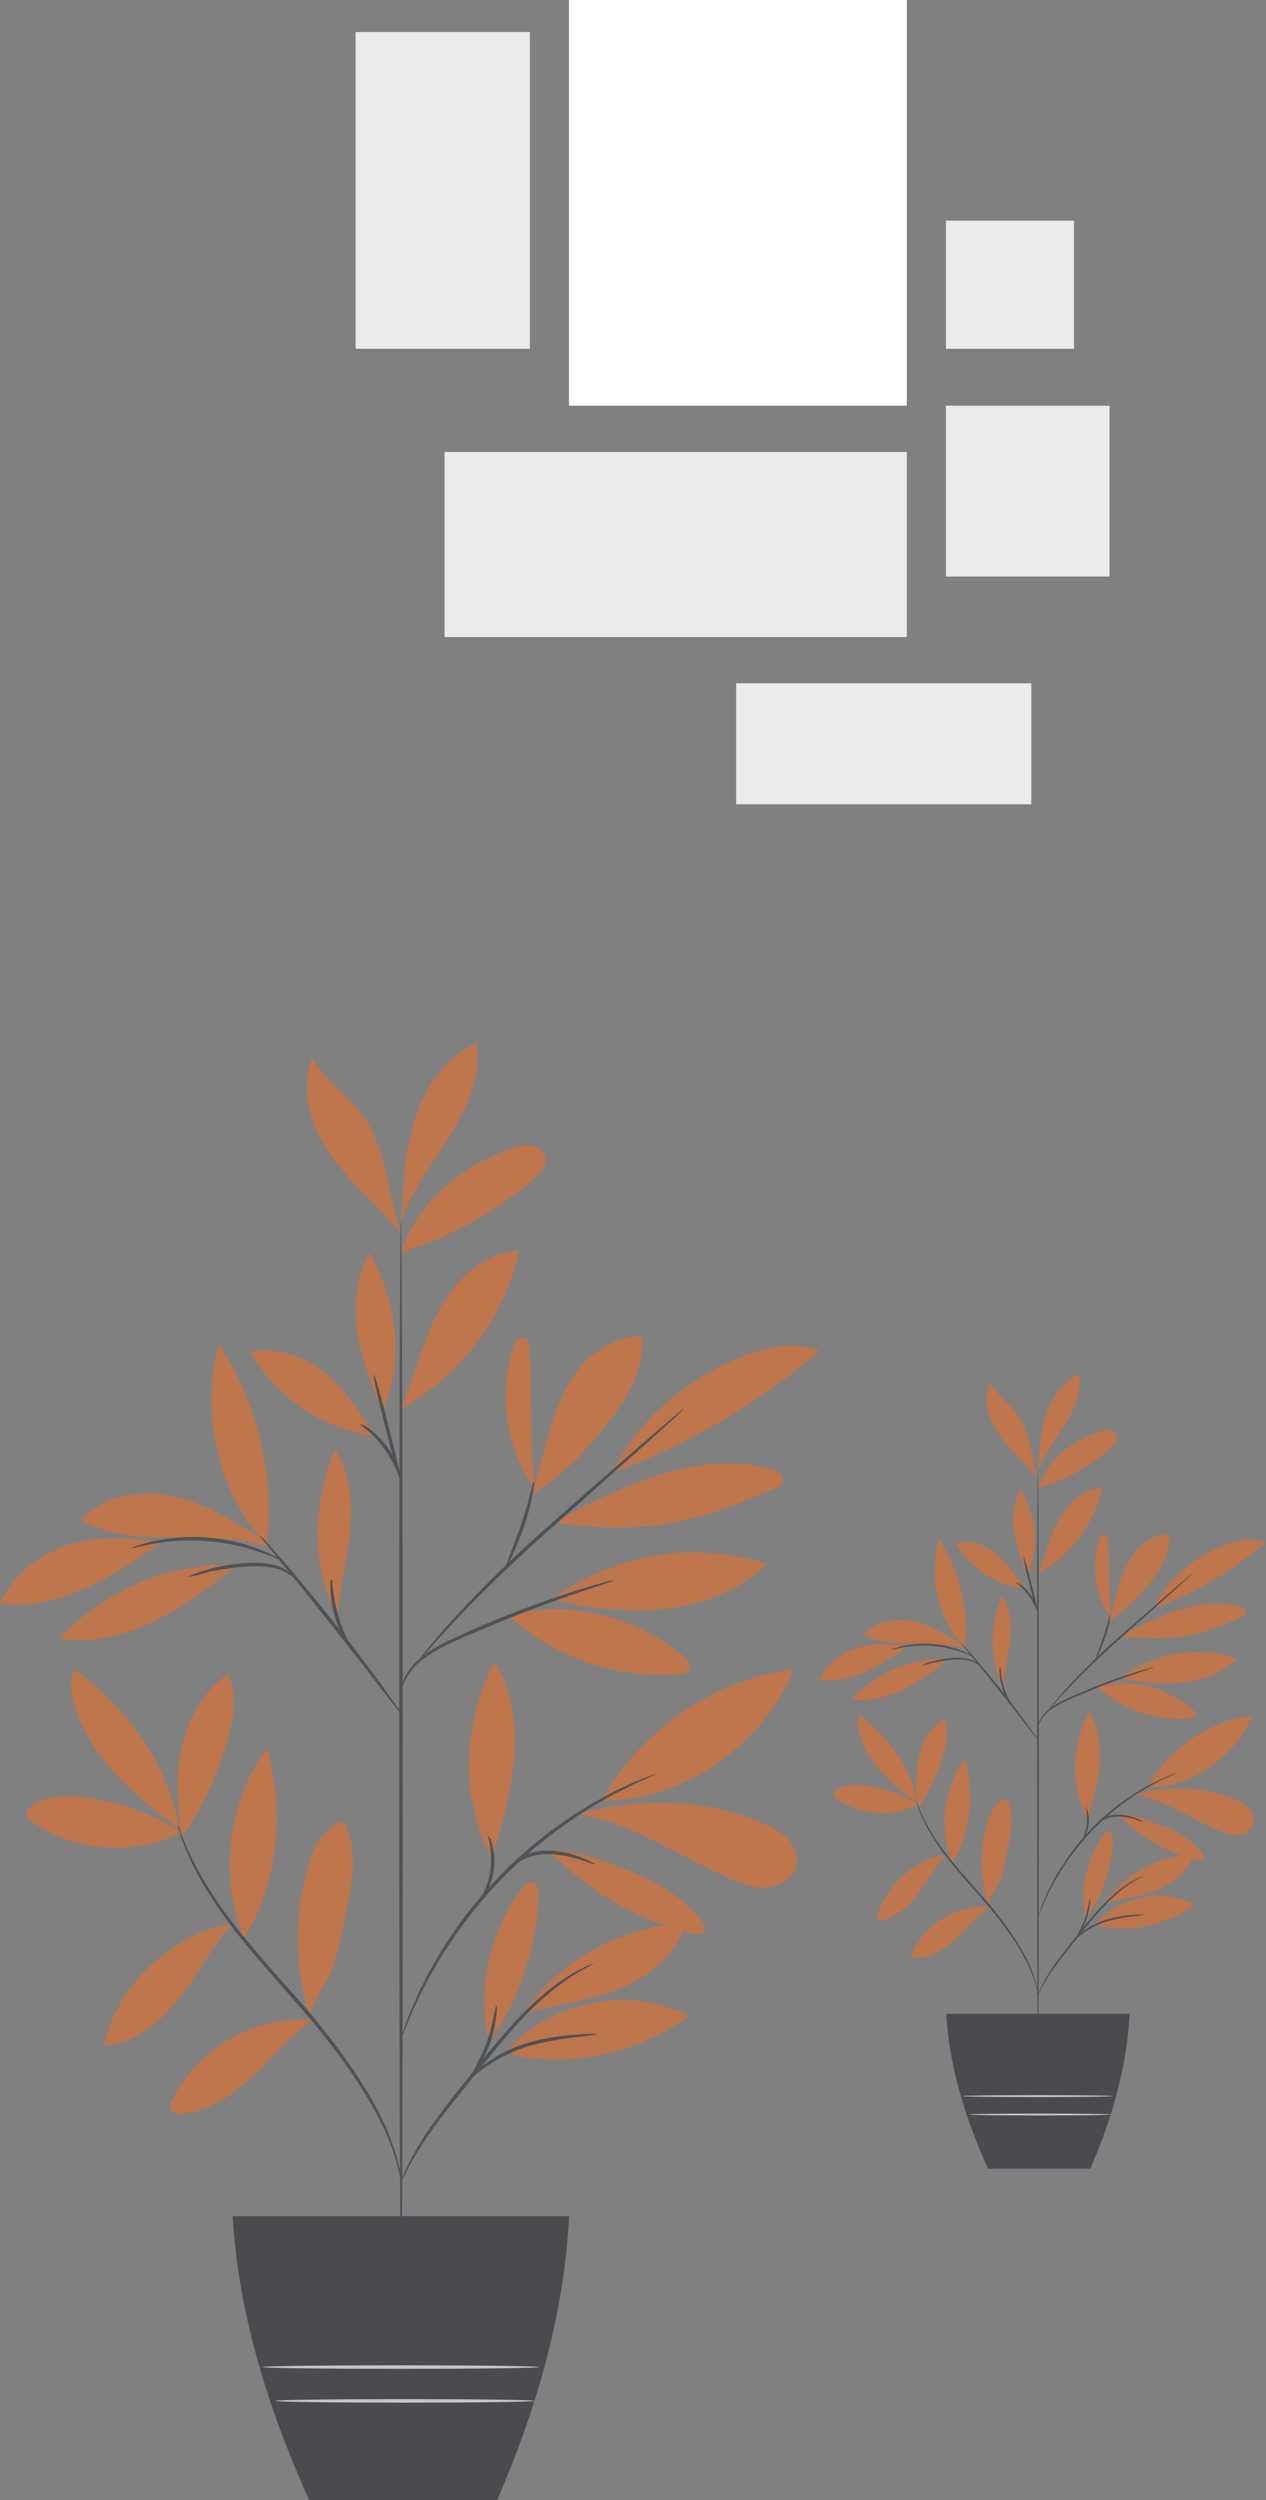 <svg xmlns="http://www.w3.org/2000/svg" width="356" height="702.515" viewBox="0 0 356 702.515">
  <rect x="0" y="0" width="356" height="702.515" fill="#808080" stroke="none"/>
  <g id="Group_796" data-name="Group 796" transform="translate(-1542 -335)">
    <g id="Group_123" data-name="Group 123" transform="translate(1197.722 356.551)" opacity="0.57">
      <g id="Group_114" data-name="Group 114" transform="translate(344.278 271.449)">
        <g id="Group_2" data-name="Group 2" transform="translate(7.431 211.722)">
          <g id="Group_1" data-name="Group 1">
            <path id="Path_1" data-name="Path 1" d="M391.43,381.6a66.993,66.993,0,0,0-28.662-9.865c-4.682-.48-9.8-.343-13.557,2.494a2.784,2.784,0,0,0-1.394,2.475,3.017,3.017,0,0,0,1.324,1.692c11.661,8.9,29.3,10.02,42.289,3.2" transform="translate(-347.791 -371.525)" fill="#ed6d23"/>
          </g>
        </g>
        <g id="Group_4" data-name="Group 4" transform="translate(19.873 176.056)">
          <g id="Group_3" data-name="Group 3">
            <path id="Path_2" data-name="Path 2" d="M384.133,399.6c-6.489-5.063-13.013-10.161-18.512-16.288s-9.962-13.4-11.606-21.463c-.5-2.446-.652-5.24.918-7.183,14.756,11.524,26.348,26.428,29.2,44.933" transform="translate(-353.671 -354.667)" fill="#ed6d23"/>
          </g>
        </g>
        <g id="Group_6" data-name="Group 6" transform="translate(49.977 177.33)">
          <g id="Group_5" data-name="Group 5">
            <path id="Path_3" data-name="Path 3" d="M368.843,399.629c-1.113-8.073-1.513-16.371.343-24.3s6.169-15.531,12.945-20.056c2.551,5.96,1.453,12.827-.343,19.055a92.569,92.569,0,0,1-12.837,27.027" transform="translate(-367.901 -355.269)" fill="#ed6d23"/>
          </g>
        </g>
        <g id="Group_8" data-name="Group 8" transform="translate(29.25 247.608)">
          <g id="Group_7" data-name="Group 7">
            <path id="Path_4" data-name="Path 4" d="M394.236,388.488c-8.78,1.068-16.428,5.7-22.984,11.634A43.475,43.475,0,0,0,358.1,422.691c8.613-.531,15.92-6.6,21.219-13.417s8.972-14.282,14.792-20.652" transform="translate(-358.104 -388.488)" fill="#ed6d23"/>
          </g>
        </g>
        <g id="Group_10" data-name="Group 10" transform="translate(64.572 198.13)">
          <g id="Group_9" data-name="Group 9">
            <path id="Path_5" data-name="Path 5" d="M378.752,418.725A56.69,56.69,0,0,1,385.3,365.1c5,17.8,3.165,37.895-6.546,53.624" transform="translate(-374.8 -365.101)" fill="#ed6d23"/>
          </g>
        </g>
        <g id="Group_12" data-name="Group 12" transform="translate(47.847 274.435)">
          <g id="Group_11" data-name="Group 11">
            <path id="Path_6" data-name="Path 6" d="M406.684,401.246a40.992,40.992,0,0,0-39.2,22.563c-.484.969-.914,2.2-.264,3.072a2.922,2.922,0,0,0,2.6.766c7.724-.5,14.57-5.149,20.221-10.44s10.57-11.405,16.813-15.983" transform="translate(-366.894 -401.168)" fill="#ed6d23"/>
          </g>
        </g>
        <g id="Group_14" data-name="Group 14" transform="translate(83.745 218.962)">
          <g id="Group_13" data-name="Group 13">
            <path id="Path_7" data-name="Path 7" d="M387.145,429.258a73.01,73.01,0,0,1-.73-40.778c1.439-5.249,3.85-10.775,8.7-13.235a1.7,1.7,0,0,1,1.331-.235,1.76,1.76,0,0,1,.842.975,24.572,24.572,0,0,1,2.052,11.7,73.29,73.29,0,0,1-1.834,11.843c-1.527,7.238-2.342,15.017-6.311,21.26a42.8,42.8,0,0,0-2.524,4.669c-.753,1.587-.757,2.145-1.447,3.406" transform="translate(-383.863 -374.948)" fill="#ed6d23"/>
          </g>
        </g>
        <g id="Group_16" data-name="Group 16" transform="translate(136.213 235.889)">
          <g id="Group_15" data-name="Group 15">
            <path id="Path_8" data-name="Path 8" d="M410.068,427.87c-3.747-14.257.231-31.542,9.216-43.23.662-.861,1.538-1.783,2.619-1.684,1.654.155,2.084,2.359,2.01,4.02a78.119,78.119,0,0,1-13.845,40.895" transform="translate(-408.663 -382.948)" fill="#ed6d23"/>
          </g>
        </g>
        <g id="Group_18" data-name="Group 18" transform="translate(142.179 268.982)">
          <g id="Group_17" data-name="Group 17">
            <path id="Path_9" data-name="Path 9" d="M411.483,413.538c17.323,4.506,37.194.125,51.6-10.5a41.781,41.781,0,0,0-27.934-3.429c-9.33,2.135-17.858,6.315-23.667,13.925" transform="translate(-411.483 -398.591)" fill="#ed6d23"/>
          </g>
        </g>
        <g id="Group_20" data-name="Group 20" transform="translate(146.027 247.354)">
          <g id="Group_19" data-name="Group 19">
            <path id="Path_10" data-name="Path 10" d="M413.3,415.448c9.7-15.816,28.3-26.138,46.831-27.08-2.135,7.538-8.329,13.4-15.317,16.935s-14.79,5.082-22.48,6.575c-2.991.582-7.1,1.221-9.034,3.569" transform="translate(-413.302 -388.368)" fill="#ed6d23"/>
          </g>
        </g>
        <g id="Group_22" data-name="Group 22" transform="translate(131.854 173.814)">
          <g id="Group_21" data-name="Group 21">
            <path id="Path_11" data-name="Path 11" d="M413.331,408.164c2.628-9,5.268-18.08,5.989-27.429s-.611-19.106-5.462-27.128c-9.061,17.534-9.979,38.022-.8,55.5" transform="translate(-406.603 -353.607)" fill="#ed6d23"/>
          </g>
        </g>
        <g id="Group_24" data-name="Group 24" transform="translate(169.092 176.149)">
          <g id="Group_23" data-name="Group 23">
            <path id="Path_12" data-name="Path 12" d="M424.2,391.512c10.6-19.26,32.219-34.645,54.1-36.8-8.439,21.012-31.455,37.252-54.1,36.8" transform="translate(-424.204 -354.711)" fill="#ed6d23"/>
          </g>
        </g>
        <g id="Group_26" data-name="Group 26" transform="translate(162.425 213.563)">
          <g id="Group_25" data-name="Group 25">
            <path id="Path_13" data-name="Path 13" d="M421.053,375.557c15.8,2.408,29.269,12.5,44.038,18.619,3.159,1.31,6.567,2.353,9.956,1.908s6.736-2.719,7.5-6.053a8.7,8.7,0,0,0-2.615-7.735,21.314,21.314,0,0,0-7.233-4.388c-16.085-6.7-33.338-6.865-50.281-2.8" transform="translate(-421.053 -372.396)" fill="#ed6d23"/>
          </g>
        </g>
        <g id="Group_28" data-name="Group 28" transform="translate(153.28 227.044)">
          <g id="Group_27" data-name="Group 27">
            <path id="Path_14" data-name="Path 14" d="M416.73,379.532c3.577,1.026,4.8,2.877,7.633,5.291a82.377,82.377,0,0,0,33.4,17.155c1.276.317,2.949.442,3.58-.711.552-1.007-.146-2.226-.863-3.123-5.134-6.423-12.457-10.817-20.164-13.688s-14.384-6.328-23.583-5.587" transform="translate(-416.73 -378.768)" fill="#ed6d23"/>
          </g>
        </g>
        <g id="Group_30" data-name="Group 30" transform="translate(142.958 159.15)">
          <g id="Group_29" data-name="Group 29">
            <path id="Path_15" data-name="Path 15" d="M411.851,348.386a63.2,63.2,0,0,0,48.456,16.485,3.312,3.312,0,0,0,2.2-.791c1.221-1.327-.243-3.374-1.663-4.483-14.246-11.107-31.5-15.71-49-11.211" transform="translate(-411.851 -346.676)" fill="#ed6d23"/>
          </g>
        </g>
        <g id="Group_32" data-name="Group 32" transform="translate(155.194 143.223)">
          <g id="Group_31" data-name="Group 31">
            <path id="Path_16" data-name="Path 16" d="M417.635,352.305a67.541,67.541,0,0,1,60.464-9.977c-7.616,7.506-18.179,11.543-28.812,12.649a91.164,91.164,0,0,1-31.652-2.672" transform="translate(-417.635 -339.147)" fill="#ed6d23"/>
          </g>
        </g>
        <g id="Group_34" data-name="Group 34" transform="translate(142.165 82.854)">
          <g id="Group_33" data-name="Group 33">
            <path id="Path_17" data-name="Path 17" d="M419.644,353.374c-1.4-14.219-.493-25.442-1.479-39.729-.078-1.14-.324-2.513-1.392-2.926-1.487-.571-2.727,1.255-3.214,2.771a45.543,45.543,0,0,0,6.063,39.57" transform="translate(-411.476 -310.612)" fill="#ed6d23"/>
          </g>
        </g>
        <g id="Group_36" data-name="Group 36" transform="translate(149.309 82.488)">
          <g id="Group_35" data-name="Group 35">
            <path id="Path_18" data-name="Path 18" d="M414.853,355.139c9.637-5.96,16.868-13.743,23.553-22.893,4.652-6.366,8.575-13.99,7.517-21.8-6.533-.131-12.74,3.472-16.988,8.437s-6.776,11.17-8.661,17.426-3.207,12.685-5.42,18.833" transform="translate(-414.853 -310.439)" fill="#ed6d23"/>
          </g>
        </g>
        <g id="Group_38" data-name="Group 38" transform="translate(172.149 85.145)">
          <g id="Group_37" data-name="Group 37">
            <path id="Path_19" data-name="Path 19" d="M425.949,347.309a189.9,189.9,0,0,0,57.968-34.18c-6.924-2.788-14.852-1.119-21.774,1.676-15.816,6.383-28.738,17.16-36.494,32.35" transform="translate(-425.649 -311.695)" fill="#ed6d23"/>
          </g>
        </g>
        <g id="Group_40" data-name="Group 40" transform="translate(155.816 118.201)">
          <g id="Group_39" data-name="Group 39">
            <path id="Path_20" data-name="Path 20" d="M417.929,344.086c10.7,1.17,21.569,1.931,32.187.157,10.434-1.743,20.295-5.879,30.048-9.984a3.536,3.536,0,0,0,2.042-1.551,2.35,2.35,0,0,0-.732-2.57,6.235,6.235,0,0,0-2.562-1.2c-10.6-2.964-22.042-1.576-32.472,1.94a150.627,150.627,0,0,0-28.51,13.21" transform="translate(-417.929 -327.32)" fill="#ed6d23"/>
          </g>
        </g>
        <g id="Group_42" data-name="Group 42" transform="translate(89.352 114.223)">
          <g id="Group_41" data-name="Group 41">
            <path id="Path_21" data-name="Path 21" d="M391.876,372.563c-7.3-14.737-6.827-31.935-.52-47.123,4.438,6.766,4.982,15.38,4.17,23.43s-3.262,16.335-3.421,24.425" transform="translate(-386.513 -325.44)" fill="#ed6d23"/>
          </g>
        </g>
        <g id="Group_44" data-name="Group 44" transform="translate(16.713 146.625)">
          <g id="Group_43" data-name="Group 43">
            <path id="Path_22" data-name="Path 22" d="M401.015,340.767a65.719,65.719,0,0,0-48.837,20.8c9.1,1.428,18.467-.918,26.741-4.959s15.628-9.709,22.918-15.338" transform="translate(-352.178 -340.756)" fill="#ed6d23"/>
          </g>
        </g>
        <g id="Group_46" data-name="Group 46" transform="translate(0 139.22)">
          <g id="Group_45" data-name="Group 45">
            <path id="Path_23" data-name="Path 23" d="M390.22,338.114c-8.917-.724-17.5-1.826-26.071.8s-16.377,8.591-19.872,16.851c8.34.939,16.8-1.153,24.441-4.616s14.6-8.261,21.5-13.034" transform="translate(-344.278 -337.255)" fill="#ed6d23"/>
          </g>
        </g>
        <g id="Group_48" data-name="Group 48" transform="translate(22.698 126.689)">
          <g id="Group_47" data-name="Group 47">
            <path id="Path_24" data-name="Path 24" d="M407.284,345.022c-8.022-5.257-16.26-10.608-25.6-12.787s-20.164-.567-26.676,6.472c7.559,4.438,16.734,4.961,25.5,4.955s19.514-.106,27.778,2.818" transform="translate(-355.007 -331.332)" fill="#ed6d23"/>
          </g>
        </g>
        <g id="Group_50" data-name="Group 50" transform="translate(59.456 84.734)">
          <g id="Group_49" data-name="Group 49">
            <path id="Path_25" data-name="Path 25" d="M387.947,367.569c-13.713-13.466-18.914-37.658-13.4-56.068a85.418,85.418,0,0,1,13.4,56.068" transform="translate(-372.382 -311.501)" fill="#ed6d23"/>
          </g>
        </g>
        <g id="Group_52" data-name="Group 52" transform="translate(112.732 58.397)">
          <g id="Group_51" data-name="Group 51">
            <path id="Path_26" data-name="Path 26" d="M397.564,343.3c2.585-6.013,4.4-12.323,6.726-18.444s5.2-12.143,9.588-17,10.449-8.477,16.986-8.8A68.4,68.4,0,0,1,397.9,343.4" transform="translate(-397.564 -299.052)" fill="#ed6d23"/>
          </g>
        </g>
        <g id="Group_54" data-name="Group 54" transform="translate(70.433 86.43)">
          <g id="Group_53" data-name="Group 53">
            <path id="Path_27" data-name="Path 27" d="M413.044,336.47c-4.28-5.892-9.224-13.889-15.029-18.285s-13.362-7.058-20.445-5.369a47.622,47.622,0,0,0,35.474,23.655" transform="translate(-377.57 -312.303)" fill="#ed6d23"/>
          </g>
        </g>
        <g id="Group_56" data-name="Group 56" transform="translate(100.012 58.949)">
          <g id="Group_55" data-name="Group 55">
            <path id="Path_28" data-name="Path 28" d="M398.811,343.5c-2.805-7.13-5.63-14.333-6.766-21.909s-.442-15.67,3.431-22.279c7.527,14.232,9.952,29.506,3.719,44.349" transform="translate(-391.552 -299.313)" fill="#ed6d23"/>
          </g>
        </g>
        <g id="Group_58" data-name="Group 58" transform="translate(112.8 28.79)">
          <g id="Group_57" data-name="Group 57">
            <path id="Path_29" data-name="Path 29" d="M397.6,315.216c4.265-14.107,17.181-24.492,31.127-29.259a11.624,11.624,0,0,1,5.458-.819A4.735,4.735,0,0,1,438.2,288.5c.508,2.4-1.475,4.551-3.338,6.144A105.907,105.907,0,0,1,397.6,315.216" transform="translate(-397.596 -285.057)" fill="#ed6d23"/>
          </g>
        </g>
        <g id="Group_60" data-name="Group 60" transform="translate(112.732)">
          <g id="Group_59" data-name="Group 59">
            <path id="Path_30" data-name="Path 30" d="M397.786,318.862c.542-9.095,1.111-18.321,4.068-26.94s8.659-16.7,16.954-20.473c1.411,9.186-2.642,18.325-7.529,26.229s-10.779,15.366-13.715,24.183" transform="translate(-397.564 -271.449)" fill="#ed6d23"/>
          </g>
        </g>
        <g id="Group_62" data-name="Group 62" transform="translate(86.28 4.223)">
          <g id="Group_61" data-name="Group 61">
            <path id="Path_31" data-name="Path 31" d="M411.513,322.9c-3.525-10.282-3.888-23.339-10.045-32.3-4.3-6.26-11.2-10.525-14.9-17.155-2.465,6.192-1.71,13.328.867,19.476s6.831,11.439,11.388,16.3,8.456,8.526,12.691,13.673" transform="translate(-385.061 -273.445)" fill="#ed6d23"/>
          </g>
        </g>
        <g id="Group_65" data-name="Group 65" transform="translate(112.27 50.091)">
          <g id="Group_64" data-name="Group 64">
            <g id="Group_63" data-name="Group 63">
              <path id="Path_32" data-name="Path 32" d="M397.876,601.467c-.273,0-.51-68.581-.529-153.163-.019-84.609.186-153.178.461-153.178s.51,68.569.529,153.178C398.356,532.886,398.151,601.467,397.876,601.467Z" transform="translate(-397.345 -295.126)" fill="#263238"/>
            </g>
          </g>
        </g>
        <g id="Group_68" data-name="Group 68" transform="translate(112.712 150.985)">
          <g id="Group_67" data-name="Group 67">
            <g id="Group_66" data-name="Group 66">
              <path id="Path_33" data-name="Path 33" d="M457.575,342.828A14.788,14.788,0,0,1,455,343.8l-7.1,2.393c-5.983,2.039-14.2,4.991-23.124,8.646-8.835,3.789-17.164,6.865-21.909,10.976a16.094,16.094,0,0,0-4.4,5.824c-.681,1.61-.8,2.6-.893,2.579a1.98,1.98,0,0,1,.03-.719,10.821,10.821,0,0,1,.5-2,15.447,15.447,0,0,1,4.295-6.207,38.518,38.518,0,0,1,9.508-5.907c3.8-1.773,8.016-3.624,12.49-5.462,8.949-3.669,17.232-6.525,23.282-8.4,3.025-.944,5.492-1.638,7.2-2.1A14.618,14.618,0,0,1,457.575,342.828Z" transform="translate(-397.555 -342.816)" fill="#263238"/>
            </g>
          </g>
        </g>
        <g id="Group_71" data-name="Group 71" transform="translate(117.429 102.74)">
          <g id="Group_70" data-name="Group 70">
            <g id="Group_69" data-name="Group 69">
              <path id="Path_34" data-name="Path 34" d="M474.733,320.014a4.076,4.076,0,0,1-.723.772c-.584.548-1.312,1.231-2.2,2.067l-8.215,7.464c-7.094,6.317-16.715,14.883-27.346,24.348-10.673,9.5-19.9,18.579-26.291,25.415-3.2,3.415-5.723,6.241-7.443,8.215-.8.918-1.458,1.667-1.987,2.27a4.182,4.182,0,0,1-.743.753,4.367,4.367,0,0,1,.588-.878c.415-.552,1.02-1.373,1.847-2.391,1.631-2.054,4.077-4.961,7.221-8.443a346.569,346.569,0,0,1,26.147-25.681c10.711-9.48,20.46-18,27.543-24.133l8.422-7.229,2.325-1.927A4.274,4.274,0,0,1,474.733,320.014Z" transform="translate(-399.784 -320.012)" fill="#263238"/>
            </g>
          </g>
        </g>
        <g id="Group_74" data-name="Group 74" transform="translate(142.347 123.31)">
          <g id="Group_73" data-name="Group 73">
            <g id="Group_72" data-name="Group 72">
              <path id="Path_35" data-name="Path 35" d="M411.587,353.479c-.281-.125,1.951-5.272,4.172-11.784,2.243-6.51,3.3-12.006,3.582-11.96.258.027-.372,5.682-2.645,12.277a79.724,79.724,0,0,1-3.319,8.242A12.806,12.806,0,0,1,411.587,353.479Z" transform="translate(-411.563 -329.735)" fill="#263238"/>
            </g>
          </g>
        </g>
        <g id="Group_77" data-name="Group 77" transform="translate(73.112 138.485)">
          <g id="Group_76" data-name="Group 76">
            <g id="Group_75" data-name="Group 75">
              <path id="Path_36" data-name="Path 36" d="M418.588,386.986a12.157,12.157,0,0,1-1.646-1.908c-1.115-1.432-2.528-3.243-4.212-5.4-3.541-4.576-8.433-10.891-13.919-17.8s-10.527-13.111-14.181-17.6c-1.722-2.13-3.165-3.918-4.305-5.329a12.062,12.062,0,0,1-1.485-2.035,12.4,12.4,0,0,1,1.779,1.786c1.1,1.189,2.653,2.941,4.549,5.128,3.793,4.375,8.926,10.512,14.42,17.433s10.3,13.311,13.7,18c1.7,2.344,3.053,4.254,3.963,5.6A12.4,12.4,0,0,1,418.588,386.986Z" transform="translate(-378.836 -336.908)" fill="#263238"/>
            </g>
          </g>
        </g>
        <g id="Group_80" data-name="Group 80" transform="translate(92.902 150.961)">
          <g id="Group_79" data-name="Group 79">
            <g id="Group_78" data-name="Group 78">
              <path id="Path_37" data-name="Path 37" d="M395.01,363.538c-.161.173-3.666-3.986-5.5-10.305a29.465,29.465,0,0,1-1.248-10.392l.438.036c-.2.793-.338,1.212-.417,1.2s-.083-.455-.017-1.271l.436.036a47.5,47.5,0,0,0,1.758,10.108C392.23,359.074,395.276,363.371,395.01,363.538Z" transform="translate(-388.191 -342.805)" fill="#263238"/>
            </g>
          </g>
        </g>
        <g id="Group_83" data-name="Group 83" transform="translate(53.071 146.14)">
          <g id="Group_82" data-name="Group 82">
            <g id="Group_81" data-name="Group 81">
              <path id="Path_38" data-name="Path 38" d="M399.048,344.74a17.746,17.746,0,0,0-3.842-2.234c-2.568-.992-6.434-1.21-10.673-.848a66.054,66.054,0,0,0-10.745,1.735,32.793,32.793,0,0,1-4.424,1.062c-.044-.119,1.534-.882,4.235-1.737a49.088,49.088,0,0,1,10.859-2.048c4.288-.37,8.354-.04,11.01,1.187C398.158,343.05,399.137,344.715,399.048,344.74Z" transform="translate(-369.364 -340.526)" fill="#263238"/>
            </g>
          </g>
        </g>
        <g id="Group_86" data-name="Group 86" transform="translate(37.025 138.878)">
          <g id="Group_85" data-name="Group 85">
            <g id="Group_84" data-name="Group 84">
              <path id="Path_39" data-name="Path 39" d="M403.488,343.4c-.074.154-2.238-.9-5.888-2.143a59.254,59.254,0,0,0-29.676-2.264c-3.8.679-6.095,1.39-6.146,1.227a5.543,5.543,0,0,1,1.561-.664,36.342,36.342,0,0,1,4.447-1.25,52.389,52.389,0,0,1,30.052,2.291,36.973,36.973,0,0,1,4.208,1.908A5.618,5.618,0,0,1,403.488,343.4Z" transform="translate(-361.779 -337.094)" fill="#263238"/>
            </g>
          </g>
        </g>
        <g id="Group_89" data-name="Group 89" transform="translate(105.072 93.23)">
          <g id="Group_88" data-name="Group 88">
            <g id="Group_87" data-name="Group 87">
              <path id="Path_40" data-name="Path 40" d="M401.6,345.6c-.267.068-2.19-6.611-4.295-14.917s-3.6-15.095-3.334-15.162,2.188,6.611,4.295,14.919S401.867,345.529,401.6,345.6Z" transform="translate(-393.943 -315.517)" fill="#263238"/>
            </g>
          </g>
        </g>
        <g id="Group_92" data-name="Group 92" transform="translate(101.236 107.133)">
          <g id="Group_91" data-name="Group 91">
            <g id="Group_90" data-name="Group 90">
              <path id="Path_41" data-name="Path 41" d="M403.9,338.265c-.3.1-1.532-4.367-4.76-8.93-3.142-4.661-7.153-7-7-7.231a6.541,6.541,0,0,1,2.7,1.394,21.8,21.8,0,0,1,5.111,5.268C403.3,333.514,404.138,338.248,403.9,338.265Z" transform="translate(-392.13 -322.089)" fill="#263238"/>
            </g>
          </g>
        </g>
        <g id="Group_95" data-name="Group 95" transform="translate(49.971 219.773)">
          <g id="Group_94" data-name="Group 94">
            <g id="Group_93" data-name="Group 93">
              <path id="Path_42" data-name="Path 42" d="M430.727,475.431c-.106.017-.309-1.648-1.081-4.559A64.954,64.954,0,0,0,425.063,459c-4.739-9.683-13.36-21.96-24.317-34.258-5.429-6.2-10.694-12.053-15.165-17.655a123.971,123.971,0,0,1-10.847-15.641,75.119,75.119,0,0,1-5.473-11.608c-.5-1.43-.874-2.547-1.077-3.319a5.725,5.725,0,0,1-.281-1.185c.089-.027.588,1.57,1.718,4.365a84.91,84.91,0,0,0,5.718,11.392,131.392,131.392,0,0,0,10.952,15.423c4.487,5.545,9.761,11.363,15.2,17.576,10.984,12.33,19.586,24.763,24.2,34.6a59.181,59.181,0,0,1,4.326,12.086,33.71,33.71,0,0,1,.607,3.44A5.494,5.494,0,0,1,430.727,475.431Z" transform="translate(-367.898 -375.331)" fill="#263238"/>
            </g>
          </g>
        </g>
        <g id="Group_98" data-name="Group 98" transform="translate(112.794 258.697)">
          <g id="Group_97" data-name="Group 97">
            <g id="Group_96" data-name="Group 96">
              <path id="Path_43" data-name="Path 43" d="M451.756,393.735a24.248,24.248,0,0,1-2.837,1.593,62.028,62.028,0,0,0-7.362,4.868,84.394,84.394,0,0,0-9.668,8.818c-3.393,3.586-6.891,7.749-10.457,12.209-7.134,8.951-13.8,16.87-17.8,23.191-2.027,3.135-3.5,5.78-4.468,7.635a24.377,24.377,0,0,1-1.563,2.856,2.847,2.847,0,0,1,.264-.8c.21-.51.5-1.278.952-2.224a72.373,72.373,0,0,1,4.223-7.838c3.88-6.474,10.5-14.5,17.619-23.437,3.575-4.47,7.115-8.642,10.572-12.222a78.341,78.341,0,0,1,9.907-8.746,51.5,51.5,0,0,1,7.6-4.648c.941-.472,1.707-.762,2.215-.982A2.854,2.854,0,0,1,451.756,393.735Z" transform="translate(-397.593 -393.729)" fill="#263238"/>
            </g>
          </g>
        </g>
        <g id="Group_101" data-name="Group 101" transform="translate(130.589 278.475)">
          <g id="Group_100" data-name="Group 100">
            <g id="Group_99" data-name="Group 99">
              <path id="Path_44" data-name="Path 44" d="M443.433,403.15c.013.146-2.291.425-6,.872a79.188,79.188,0,0,0-14.23,2.8,42.792,42.792,0,0,0-12.738,6.685c-2.939,2.27-4.322,4.147-4.458,4.037a4.537,4.537,0,0,1,.889-1.379,22.5,22.5,0,0,1,3.125-3.2,38.585,38.585,0,0,1,12.88-7.085,64.236,64.236,0,0,1,14.462-2.556A33.436,33.436,0,0,1,443.433,403.15Z" transform="translate(-406.004 -403.078)" fill="#263238"/>
            </g>
          </g>
        </g>
        <g id="Group_104" data-name="Group 104" transform="translate(132.319 270.437)">
          <g id="Group_103" data-name="Group 103">
            <g id="Group_102" data-name="Group 102">
              <path id="Path_45" data-name="Path 45" d="M406.847,419.606c-.313-.178,2.391-4.307,4.489-9.863,1.968-5.6,2.429-10.519,2.78-10.464a9.492,9.492,0,0,1-.1,3.22,34.4,34.4,0,0,1-1.75,7.582,36.569,36.569,0,0,1-3.48,6.956A9.658,9.658,0,0,1,406.847,419.606Z" transform="translate(-406.822 -399.279)" fill="#263238"/>
            </g>
          </g>
        </g>
        <g id="Group_107" data-name="Group 107" transform="translate(112.817 205.422)">
          <g id="Group_106" data-name="Group 106">
            <g id="Group_105" data-name="Group 105">
              <path id="Path_46" data-name="Path 46" d="M469.284,368.553a4.486,4.486,0,0,1-.961.51l-2.818,1.282c-1.236.529-2.735,1.2-4.424,2.09s-3.673,1.775-5.731,3.013q-1.571.892-3.275,1.862c-1.134.652-2.257,1.426-3.451,2.175-2.414,1.462-4.83,3.266-7.411,5.107a127.118,127.118,0,0,0-28.535,29.527c-1.752,2.642-3.472,5.12-4.851,7.582-.707,1.219-1.443,2.367-2.056,3.522s-1.189,2.27-1.747,3.336c-1.166,2.1-2,4.106-2.814,5.831-.834,1.718-1.453,3.239-1.94,4.491-.48,1.159-.872,2.107-1.185,2.862a4.548,4.548,0,0,1-.476.975,4.481,4.481,0,0,1,.288-1.043c.269-.774.6-1.745,1.013-2.934.434-1.278,1-2.826,1.792-4.572.77-1.754,1.564-3.793,2.7-5.926q.816-1.622,1.7-3.385c.6-1.172,1.324-2.338,2.02-3.575,1.358-2.5,3.063-5.008,4.807-7.684a122.536,122.536,0,0,1,28.745-29.743c2.615-1.834,5.067-3.624,7.515-5.067,1.212-.738,2.353-1.5,3.5-2.141l3.326-1.817c2.092-1.2,4.1-2.067,5.828-2.9,1.72-.846,3.248-1.47,4.51-1.946l2.9-1.113A4.459,4.459,0,0,1,469.284,368.553Z" transform="translate(-397.604 -368.547)" fill="#263238"/>
            </g>
          </g>
        </g>
        <g id="Group_110" data-name="Group 110" transform="translate(141.626 226.984)">
          <g id="Group_109" data-name="Group 109">
            <g id="Group_108" data-name="Group 108">
              <path id="Path_47" data-name="Path 47" d="M411.231,385.9c-.087-.015.389-1.678,2.357-3.51a14.88,14.88,0,0,1,9.5-3.643,25.927,25.927,0,0,1,9.992,1.953c2.42.95,3.827,1.72,3.779,1.834-.057.14-1.563-.4-4.009-1.172a30.183,30.183,0,0,0-9.73-1.625,15.475,15.475,0,0,0-9.072,3.184C412.082,384.5,411.39,386,411.231,385.9Z" transform="translate(-411.221 -378.74)" fill="#263238"/>
            </g>
          </g>
        </g>
        <g id="Group_113" data-name="Group 113" transform="translate(135.208 222.822)">
          <g id="Group_112" data-name="Group 112">
            <g id="Group_111" data-name="Group 111">
              <path id="Path_48" data-name="Path 48" d="M408.209,394.7c-.273-.15,2.145-3.694,2.7-8.771.635-5.069-.9-9.074-.6-9.158a5.824,5.824,0,0,1,1.113,2.556,18.119,18.119,0,0,1-1.534,13.144C409.043,393.991,408.3,394.773,408.209,394.7Z" transform="translate(-408.188 -376.772)" fill="#263238"/>
            </g>
          </g>
        </g>
      </g>
      <g id="Group_116" data-name="Group 116" transform="translate(409.711 601.149)">
        <g id="Group_115" data-name="Group 115">
          <path id="Path_49" data-name="Path 49" d="M375.207,427.291c1.477,26.21,9.376,52.865,21.524,79.815h52.827c11.585-26.682,18.939-53.3,20.246-79.815Z" transform="translate(-375.207 -427.291)" fill="#212429"/>
        </g>
      </g>
      <g id="Group_119" data-name="Group 119" transform="translate(418.053 643.065)">
        <g id="Group_118" data-name="Group 118">
          <g id="Group_117" data-name="Group 117">
            <path id="Path_50" data-name="Path 50" d="M456.843,447.6c0,.275-17.395.5-38.845.5s-38.849-.222-38.849-.5,17.39-.5,38.849-.5S456.843,447.326,456.843,447.6Z" transform="translate(-379.15 -447.104)" fill="#fafafa"/>
          </g>
        </g>
      </g>
      <g id="Group_122" data-name="Group 122" transform="translate(421.73 652.56)">
        <g id="Group_121" data-name="Group 121">
          <g id="Group_120" data-name="Group 120">
            <path id="Path_51" data-name="Path 51" d="M453.724,452.087c0,.275-16.307.5-36.416.5s-36.42-.222-36.42-.5,16.3-.495,36.42-.495S453.724,451.814,453.724,452.087Z" transform="translate(-380.888 -451.592)" fill="#fafafa"/>
          </g>
        </g>
      </g>
    </g>
    <g id="Group_766" data-name="Group 766" transform="translate(1428.138 449.71)" opacity="0.57">
      <g id="Group_114-2" data-name="Group 114" transform="translate(344.278 271.449)">
        <g id="Group_2-2" data-name="Group 2" transform="translate(4.05 115.394)">
          <g id="Group_1-2" data-name="Group 1">
            <path id="Path_1-2" data-name="Path 1" d="M371.575,377.018a36.513,36.513,0,0,0-15.622-5.377c-2.552-.262-5.341-.187-7.389,1.359a1.517,1.517,0,0,0-.76,1.349,1.645,1.645,0,0,0,.722.922c6.356,4.849,15.97,5.461,23.049,1.746" transform="translate(-347.791 -371.525)" fill="#ed6d23"/>
          </g>
        </g>
        <g id="Group_4-2" data-name="Group 4" transform="translate(10.831 95.955)">
          <g id="Group_3-2" data-name="Group 3">
            <path id="Path_2-2" data-name="Path 2" d="M370.274,379.157a76.169,76.169,0,0,1-10.089-8.877,25.526,25.526,0,0,1-6.326-11.7,4.719,4.719,0,0,1,.5-3.915c8.043,6.281,14.36,14.4,15.915,24.49" transform="translate(-353.671 -354.667)" fill="#ed6d23"/>
          </g>
        </g>
        <g id="Group_6-2" data-name="Group 6" transform="translate(27.239 96.65)">
          <g id="Group_5-2" data-name="Group 5">
            <path id="Path_3-2" data-name="Path 3" d="M368.414,379.446A36.443,36.443,0,0,1,368.6,366.2a17.906,17.906,0,0,1,7.056-10.931c1.391,3.248.792,6.991-.187,10.386a50.453,50.453,0,0,1-7,14.73" transform="translate(-367.901 -355.269)" fill="#ed6d23"/>
          </g>
        </g>
        <g id="Group_8-2" data-name="Group 8" transform="translate(15.942 134.953)">
          <g id="Group_7-2" data-name="Group 7">
            <path id="Path_4-2" data-name="Path 4" d="M377.8,388.488c-4.785.582-8.954,3.105-12.527,6.341a23.7,23.7,0,0,0-7.166,12.3c4.694-.289,8.677-3.6,11.565-7.313s4.89-7.784,8.062-11.256" transform="translate(-358.104 -388.488)" fill="#ed6d23"/>
          </g>
        </g>
        <g id="Group_10-2" data-name="Group 10" transform="translate(35.194 107.987)">
          <g id="Group_9-2" data-name="Group 9">
            <path id="Path_5-2" data-name="Path 5" d="M376.954,394.328a30.9,30.9,0,0,1,3.568-29.227c2.727,9.7,1.725,20.654-3.568,29.227" transform="translate(-374.8 -365.101)" fill="#ed6d23"/>
          </g>
        </g>
        <g id="Group_12-2" data-name="Group 12" transform="translate(26.078 149.575)">
          <g id="Group_11-2" data-name="Group 11">
            <path id="Path_6-2" data-name="Path 6" d="M388.581,401.211a22.342,22.342,0,0,0-21.363,12.3c-.264.528-.5,1.2-.144,1.674a1.593,1.593,0,0,0,1.417.417c4.21-.273,7.941-2.807,11.021-5.69s5.761-6.216,9.163-8.711" transform="translate(-366.894 -401.168)" fill="#ed6d23"/>
          </g>
        </g>
        <g id="Group_14-2" data-name="Group 14" transform="translate(45.644 119.34)">
          <g id="Group_13-2" data-name="Group 13">
            <path id="Path_7-2" data-name="Path 7" d="M385.651,404.548a39.792,39.792,0,0,1-.4-22.225c.784-2.861,2.1-5.873,4.744-7.214a.929.929,0,0,1,.725-.128.959.959,0,0,1,.459.532,13.392,13.392,0,0,1,1.118,6.376,39.947,39.947,0,0,1-1,6.455c-.832,3.945-1.276,8.184-3.44,11.587a23.326,23.326,0,0,0-1.376,2.545c-.41.865-.413,1.169-.789,1.856" transform="translate(-383.863 -374.948)" fill="#ed6d23"/>
          </g>
        </g>
        <g id="Group_16-2" data-name="Group 16" transform="translate(74.24 128.566)">
          <g id="Group_15-2" data-name="Group 15">
            <path id="Path_8-2" data-name="Path 8" d="M409.429,407.432c-2.042-7.771.126-17.191,5.023-23.562.361-.469.838-.972,1.428-.918.9.084,1.136,1.286,1.1,2.191a42.577,42.577,0,0,1-7.546,22.289" transform="translate(-408.663 -382.948)" fill="#ed6d23"/>
          </g>
        </g>
        <g id="Group_18-2" data-name="Group 18" transform="translate(77.491 146.602)">
          <g id="Group_17-2" data-name="Group 17">
            <path id="Path_9-2" data-name="Path 9" d="M411.483,406.737c9.441,2.456,20.272.068,28.124-5.72a22.772,22.772,0,0,0-15.225-1.869c-5.085,1.163-9.733,3.442-12.9,7.589" transform="translate(-411.483 -398.591)" fill="#ed6d23"/>
          </g>
        </g>
        <g id="Group_20-2" data-name="Group 20" transform="translate(79.589 134.815)">
          <g id="Group_19-2" data-name="Group 19">
            <path id="Path_10-2" data-name="Path 10" d="M413.3,403.127c5.287-8.62,15.424-14.246,25.524-14.759-1.163,4.108-4.54,7.3-8.348,9.23s-8.061,2.77-12.252,3.584c-1.63.317-3.867.665-4.924,1.945" transform="translate(-413.302 -388.368)" fill="#ed6d23"/>
          </g>
        </g>
        <g id="Group_22-2" data-name="Group 22" transform="translate(71.864 94.733)">
          <g id="Group_21-2" data-name="Group 21">
            <path id="Path_11-2" data-name="Path 11" d="M410.27,383.342c1.432-4.906,2.871-9.854,3.264-14.949s-.333-10.413-2.977-14.786c-4.939,9.557-5.439,20.723-.436,30.247" transform="translate(-406.603 -353.607)" fill="#ed6d23"/>
          </g>
        </g>
        <g id="Group_24-2" data-name="Group 24" transform="translate(92.16 96.006)">
          <g id="Group_23-2" data-name="Group 23">
            <path id="Path_12-2" data-name="Path 12" d="M424.2,374.768c5.776-10.5,17.56-18.883,29.484-20.057-4.6,11.452-17.144,20.3-29.484,20.057" transform="translate(-424.204 -354.711)" fill="#ed6d23"/>
          </g>
        </g>
        <g id="Group_26-2" data-name="Group 26" transform="translate(88.526 116.398)">
          <g id="Group_25-2" data-name="Group 25">
            <path id="Path_13-2" data-name="Path 13" d="M421.053,374.119c8.613,1.312,15.953,6.813,24,10.148a10.752,10.752,0,0,0,5.426,1.04,4.248,4.248,0,0,0,2.66-7.515A11.616,11.616,0,0,0,449.2,375.4c-8.767-3.649-18.17-3.742-27.4-1.528" transform="translate(-421.053 -372.396)" fill="#ed6d23"/>
          </g>
        </g>
        <g id="Group_28-2" data-name="Group 28" transform="translate(83.542 123.745)">
          <g id="Group_27-2" data-name="Group 27">
            <path id="Path_14-2" data-name="Path 14" d="M416.73,379.184c1.95.559,2.616,1.568,4.16,2.884a44.9,44.9,0,0,0,18.2,9.35c.7.173,1.607.241,1.951-.387.3-.549-.08-1.213-.471-1.7a25.061,25.061,0,0,0-10.99-7.46c-4.2-1.564-7.84-3.449-12.853-3.045" transform="translate(-416.73 -378.768)" fill="#ed6d23"/>
          </g>
        </g>
        <g id="Group_30-2" data-name="Group 30" transform="translate(77.916 86.741)">
          <g id="Group_29-2" data-name="Group 29">
            <path id="Path_15-2" data-name="Path 15" d="M411.851,347.608a34.448,34.448,0,0,0,26.41,8.985,1.805,1.805,0,0,0,1.2-.431c.665-.723-.133-1.839-.906-2.443-7.765-6.054-17.17-8.563-26.7-6.11" transform="translate(-411.851 -346.676)" fill="#ed6d23"/>
          </g>
        </g>
        <g id="Group_32-2" data-name="Group 32" transform="translate(84.585 78.061)">
          <g id="Group_31-2" data-name="Group 31">
            <path id="Path_16-2" data-name="Path 16" d="M417.635,346.319a36.812,36.812,0,0,1,32.954-5.438c-4.151,4.091-9.908,6.291-15.7,6.894a49.687,49.687,0,0,1-17.251-1.456" transform="translate(-417.635 -339.147)" fill="#ed6d23"/>
          </g>
        </g>
        <g id="Group_34-2" data-name="Group 34" transform="translate(77.484 45.158)">
          <g id="Group_33-2" data-name="Group 33">
            <path id="Path_17-2" data-name="Path 17" d="M415.928,333.919c-.763-7.75-.269-13.867-.806-21.653-.043-.622-.176-1.37-.759-1.595-.811-.311-1.486.684-1.752,1.51a24.822,24.822,0,0,0,3.3,21.567" transform="translate(-411.476 -310.612)" fill="#ed6d23"/>
          </g>
        </g>
        <g id="Group_36-2" data-name="Group 36" transform="translate(81.377 44.958)">
          <g id="Group_35-2" data-name="Group 35">
            <path id="Path_18-2" data-name="Path 18" d="M414.853,334.8a45.555,45.555,0,0,0,12.837-12.477c2.536-3.47,4.673-7.625,4.1-11.883a12.282,12.282,0,0,0-9.259,4.6,25.818,25.818,0,0,0-4.721,9.5c-1.029,3.41-1.748,6.914-2.954,10.265" transform="translate(-414.853 -310.439)" fill="#ed6d23"/>
          </g>
        </g>
        <g id="Group_38-2" data-name="Group 38" transform="translate(93.826 46.406)">
          <g id="Group_37-2" data-name="Group 37">
            <path id="Path_19-2" data-name="Path 19" d="M425.813,331.106a103.5,103.5,0,0,0,31.594-18.629c-3.774-1.52-8.094-.61-11.867.913-8.62,3.479-15.663,9.353-19.89,17.631" transform="translate(-425.649 -311.695)" fill="#ed6d23"/>
          </g>
        </g>
        <g id="Group_40-2" data-name="Group 40" transform="translate(84.924 64.423)">
          <g id="Group_39-2" data-name="Group 39">
            <path id="Path_20-2" data-name="Path 20" d="M417.929,336.458c5.831.638,11.755,1.053,17.543.085,5.687-.95,11.061-3.2,16.377-5.441a1.927,1.927,0,0,0,1.113-.845,1.281,1.281,0,0,0-.4-1.4,3.4,3.4,0,0,0-1.4-.655c-5.778-1.615-12.014-.859-17.7,1.057a82.1,82.1,0,0,0-15.539,7.2" transform="translate(-417.929 -327.32)" fill="#ed6d23"/>
          </g>
        </g>
        <g id="Group_42-2" data-name="Group 42" transform="translate(48.7 62.255)">
          <g id="Group_41-2" data-name="Group 41">
            <path id="Path_21-2" data-name="Path 21" d="M389.436,351.123c-3.979-8.032-3.721-17.405-.284-25.683,2.419,3.688,2.715,8.383,2.273,12.77s-1.778,8.9-1.864,13.312" transform="translate(-386.513 -325.44)" fill="#ed6d23"/>
          </g>
        </g>
        <g id="Group_44-2" data-name="Group 44" transform="translate(9.109 79.915)">
          <g id="Group_43-2" data-name="Group 43">
            <path id="Path_22-2" data-name="Path 22" d="M378.8,340.762A35.819,35.819,0,0,0,352.178,352.1c4.958.778,10.065-.5,14.575-2.7a74.13,74.13,0,0,0,12.491-8.36" transform="translate(-352.178 -340.756)" fill="#ed6d23"/>
          </g>
        </g>
        <g id="Group_46-2" data-name="Group 46" transform="translate(0 75.879)">
          <g id="Group_45-2" data-name="Group 45">
            <path id="Path_23-2" data-name="Path 23" d="M369.318,337.723c-4.86-.394-9.537-1-14.209.436s-8.926,4.683-10.831,9.184a25.684,25.684,0,0,0,13.321-2.516,76.626,76.626,0,0,0,11.719-7.1" transform="translate(-344.278 -337.255)" fill="#ed6d23"/>
          </g>
        </g>
        <g id="Group_48-2" data-name="Group 48" transform="translate(12.371 69.049)">
          <g id="Group_47-2" data-name="Group 47">
            <path id="Path_24-2" data-name="Path 24" d="M383.5,338.793c-4.372-2.865-8.862-5.781-13.953-6.969s-10.99-.309-14.539,3.527c4.12,2.419,9.121,2.7,13.9,2.7s10.636-.058,15.14,1.536" transform="translate(-355.007 -331.332)" fill="#ed6d23"/>
          </g>
        </g>
        <g id="Group_50-2" data-name="Group 50" transform="translate(32.405 46.182)">
          <g id="Group_49-2" data-name="Group 49">
            <path id="Path_25-2" data-name="Path 25" d="M380.865,342.059c-7.474-7.339-10.308-20.524-7.3-30.558a46.555,46.555,0,0,1,7.3,30.558" transform="translate(-372.382 -311.501)" fill="#ed6d23"/>
          </g>
        </g>
        <g id="Group_52-2" data-name="Group 52" transform="translate(61.442 31.828)">
          <g id="Group_51-2" data-name="Group 51">
            <path id="Path_26-2" data-name="Path 26" d="M397.564,323.169c1.409-3.277,2.4-6.717,3.666-10.052a28.9,28.9,0,0,1,5.226-9.267,13.77,13.77,0,0,1,9.258-4.8,37.281,37.281,0,0,1-17.967,24.169" transform="translate(-397.564 -299.052)" fill="#ed6d23"/>
          </g>
        </g>
        <g id="Group_54-2" data-name="Group 54" transform="translate(38.388 47.107)">
          <g id="Group_53-2" data-name="Group 53">
            <path id="Path_27-2" data-name="Path 27" d="M396.9,325.474c-2.333-3.211-5.027-7.57-8.191-9.966s-7.283-3.847-11.143-2.926A25.956,25.956,0,0,0,396.9,325.474" transform="translate(-377.57 -312.303)" fill="#ed6d23"/>
          </g>
        </g>
        <g id="Group_56-2" data-name="Group 56" transform="translate(54.51 32.129)">
          <g id="Group_55-2" data-name="Group 55">
            <path id="Path_28-2" data-name="Path 28" d="M395.508,323.4a55.5,55.5,0,0,1-3.687-11.941,18.634,18.634,0,0,1,1.87-12.143c4.1,7.757,5.424,16.082,2.027,24.172" transform="translate(-391.552 -299.313)" fill="#ed6d23"/>
          </g>
        </g>
        <g id="Group_58-2" data-name="Group 58" transform="translate(61.479 15.691)">
          <g id="Group_57-2" data-name="Group 57">
            <path id="Path_29-2" data-name="Path 29" d="M397.6,301.495c2.325-7.689,9.364-13.349,16.965-15.947a6.336,6.336,0,0,1,2.975-.446,2.581,2.581,0,0,1,2.192,1.83c.277,1.309-.8,2.48-1.82,3.348A57.722,57.722,0,0,1,397.6,301.495" transform="translate(-397.596 -285.057)" fill="#ed6d23"/>
          </g>
        </g>
        <g id="Group_60-2" data-name="Group 60" transform="translate(61.442)">
          <g id="Group_59-2" data-name="Group 59">
            <path id="Path_30-2" data-name="Path 30" d="M397.685,297.29c.3-4.957.605-9.986,2.217-14.683s4.72-9.1,9.241-11.158c.769,5.007-1.44,9.988-4.1,14.3s-5.875,8.375-7.475,13.181" transform="translate(-397.564 -271.449)" fill="#ed6d23"/>
          </g>
        </g>
        <g id="Group_62-2" data-name="Group 62" transform="translate(47.025 2.302)">
          <g id="Group_61-2" data-name="Group 61">
            <path id="Path_31-2" data-name="Path 31" d="M399.478,300.4c-1.921-5.6-2.119-12.721-5.475-17.6-2.345-3.412-6.1-5.736-8.122-9.35a14.218,14.218,0,0,0,.473,10.615,30.678,30.678,0,0,0,6.207,8.885c2.483,2.652,4.609,4.647,6.917,7.452" transform="translate(-385.061 -273.445)" fill="#ed6d23"/>
          </g>
        </g>
        <g id="Group_65-2" data-name="Group 65" transform="translate(61.19 27.301)">
          <g id="Group_64-2" data-name="Group 64">
            <g id="Group_63-2" data-name="Group 63">
              <path id="Path_32-2" data-name="Path 32" d="M397.634,462.09c-.149,0-.278-37.379-.288-83.478s.1-83.486.251-83.486.278,37.372.288,83.486S397.784,462.09,397.634,462.09Z" transform="translate(-397.345 -295.126)" fill="#263238"/>
            </g>
          </g>
        </g>
        <g id="Group_68-2" data-name="Group 68" transform="translate(61.431 82.291)">
          <g id="Group_67-2" data-name="Group 67">
            <g id="Group_66-2" data-name="Group 66">
              <path id="Path_33-2" data-name="Path 33" d="M430.267,342.823a8.061,8.061,0,0,1-1.4.528l-3.868,1.3c-3.261,1.112-7.74,2.72-12.6,4.713-4.815,2.065-9.355,3.742-11.941,5.982a8.772,8.772,0,0,0-2.4,3.174c-.371.878-.438,1.415-.487,1.406a1.078,1.078,0,0,1,.016-.392,5.9,5.9,0,0,1,.274-1.09,8.419,8.419,0,0,1,2.341-3.383,20.992,20.992,0,0,1,5.182-3.219c2.072-.966,4.369-1.975,6.808-2.977,4.878-2,9.392-3.556,12.69-4.577,1.649-.514,2.993-.892,3.926-1.143A7.967,7.967,0,0,1,430.267,342.823Z" transform="translate(-397.555 -342.816)" fill="#263238"/>
            </g>
          </g>
        </g>
        <g id="Group_71-2" data-name="Group 71" transform="translate(64.002 55.996)">
          <g id="Group_70-2" data-name="Group 70">
            <g id="Group_69-2" data-name="Group 69">
              <path id="Path_34-2" data-name="Path 34" d="M440.633,320.013a2.224,2.224,0,0,1-.394.421l-1.2,1.127-4.477,4.068-14.9,13.271c-5.817,5.178-10.845,10.126-14.329,13.852-1.745,1.861-3.119,3.4-4.056,4.477-.437.5-.794.909-1.083,1.237a2.278,2.278,0,0,1-.4.41,2.383,2.383,0,0,1,.321-.479c.226-.3.556-.748,1.007-1.3.889-1.12,2.222-2.7,3.935-4.6a188.9,188.9,0,0,1,14.251-14c5.838-5.167,11.151-9.808,15.012-13.153l4.59-3.94,1.267-1.05A2.329,2.329,0,0,1,440.633,320.013Z" transform="translate(-399.784 -320.012)" fill="#263238"/>
            </g>
          </g>
        </g>
        <g id="Group_74-2" data-name="Group 74" transform="translate(77.583 67.207)">
          <g id="Group_73-2" data-name="Group 73">
            <g id="Group_72-2" data-name="Group 72">
              <path id="Path_35-2" data-name="Path 35" d="M411.576,342.676c-.153-.068,1.063-2.873,2.274-6.423s1.8-6.544,1.952-6.518a21.9,21.9,0,0,1-1.441,6.691,43.45,43.45,0,0,1-1.809,4.492A6.979,6.979,0,0,1,411.576,342.676Z" transform="translate(-411.563 -329.735)" fill="#263238"/>
            </g>
          </g>
        </g>
        <g id="Group_77-2" data-name="Group 77" transform="translate(39.848 75.478)">
          <g id="Group_76-2" data-name="Group 76">
            <g id="Group_75-2" data-name="Group 75">
              <path id="Path_36-2" data-name="Path 36" d="M400.5,364.2a6.627,6.627,0,0,1-.9-1.04c-.608-.781-1.378-1.768-2.3-2.945-1.93-2.494-4.6-5.936-7.586-9.7s-5.738-7.146-7.729-9.591l-2.347-2.9a6.576,6.576,0,0,1-.809-1.109,6.753,6.753,0,0,1,.97.973c.6.648,1.446,1.6,2.479,2.8,2.067,2.384,4.865,5.73,7.859,9.5s5.615,7.255,7.468,9.809c.926,1.278,1.664,2.319,2.16,3.05A6.762,6.762,0,0,1,400.5,364.2Z" transform="translate(-378.836 -336.908)" fill="#263238"/>
            </g>
          </g>
        </g>
        <g id="Group_80-2" data-name="Group 80" transform="translate(50.634 82.278)">
          <g id="Group_79-2" data-name="Group 79">
            <g id="Group_78-2" data-name="Group 78">
              <path id="Path_37-2" data-name="Path 37" d="M391.907,354.1a13.181,13.181,0,0,1-3-5.617,16.06,16.06,0,0,1-.68-5.664l.239.02c-.107.432-.184.661-.227.654s-.045-.248-.009-.693l.238.02a25.883,25.883,0,0,0,.958,5.509A42.064,42.064,0,0,0,391.907,354.1Z" transform="translate(-388.191 -342.805)" fill="#263238"/>
            </g>
          </g>
        </g>
        <g id="Group_83-2" data-name="Group 83" transform="translate(28.925 79.65)">
          <g id="Group_82-2" data-name="Group 82">
            <g id="Group_81-2" data-name="Group 81">
              <path id="Path_38-2" data-name="Path 38" d="M385.543,342.823a9.672,9.672,0,0,0-2.094-1.218,14.04,14.04,0,0,0-5.817-.462,36.008,36.008,0,0,0-5.856.945,17.864,17.864,0,0,1-2.411.579,8.356,8.356,0,0,1,2.308-.947,26.755,26.755,0,0,1,5.919-1.116,12.7,12.7,0,0,1,6,.647A3.711,3.711,0,0,1,385.543,342.823Z" transform="translate(-369.364 -340.526)" fill="#263238"/>
            </g>
          </g>
        </g>
        <g id="Group_86-2" data-name="Group 86" transform="translate(20.179 75.692)">
          <g id="Group_85-2" data-name="Group 85">
            <g id="Group_84-2" data-name="Group 84">
              <path id="Path_39-2" data-name="Path 39" d="M384.512,340.529c-.04.084-1.22-.489-3.209-1.168a32.294,32.294,0,0,0-16.174-1.234c-2.07.37-3.322.758-3.35.669a3.021,3.021,0,0,1,.851-.362,19.805,19.805,0,0,1,2.424-.681A28.553,28.553,0,0,1,381.433,339a20.153,20.153,0,0,1,2.293,1.04A3.063,3.063,0,0,1,384.512,340.529Z" transform="translate(-361.779 -337.094)" fill="#263238"/>
            </g>
          </g>
        </g>
        <g id="Group_89-2" data-name="Group 89" transform="translate(57.267 50.813)">
          <g id="Group_88-2" data-name="Group 88">
            <g id="Group_87-2" data-name="Group 87">
              <path id="Path_40-2" data-name="Path 40" d="M398.118,331.911a66.087,66.087,0,0,1-2.341-8.13,66.245,66.245,0,0,1-1.817-8.264,66.545,66.545,0,0,1,2.341,8.131A66.463,66.463,0,0,1,398.118,331.911Z" transform="translate(-393.943 -315.517)" fill="#263238"/>
            </g>
          </g>
        </g>
        <g id="Group_92-2" data-name="Group 92" transform="translate(55.176 58.391)">
          <g id="Group_91-2" data-name="Group 91">
            <g id="Group_90-2" data-name="Group 90">
              <path id="Path_41-2" data-name="Path 41" d="M398.544,330.905a39.327,39.327,0,0,0-2.594-4.867,21.442,21.442,0,0,0-3.818-3.941,3.564,3.564,0,0,1,1.474.76,11.879,11.879,0,0,1,2.786,2.871A10.8,10.8,0,0,1,398.544,330.905Z" transform="translate(-392.13 -322.089)" fill="#263238"/>
            </g>
          </g>
        </g>
        <g id="Group_95-2" data-name="Group 95" transform="translate(27.236 119.782)">
          <g id="Group_94-2" data-name="Group 94">
            <g id="Group_93-2" data-name="Group 93">
              <path id="Path_42-2" data-name="Path 42" d="M402.142,429.888c-.058.009-.168-.9-.589-2.485a35.4,35.4,0,0,0-2.5-6.472c-2.583-5.278-7.282-11.969-13.253-18.672-2.959-3.38-5.829-6.569-8.265-9.622a67.572,67.572,0,0,1-5.912-8.525,40.943,40.943,0,0,1-2.983-6.327c-.274-.78-.476-1.388-.587-1.809a3.119,3.119,0,0,1-.153-.646c.048-.015.32.856.936,2.379a46.276,46.276,0,0,0,3.117,6.209,71.61,71.61,0,0,0,5.969,8.406c2.446,3.022,5.32,6.193,8.285,9.58,5.987,6.72,10.675,13.5,13.19,18.861a32.254,32.254,0,0,1,2.358,6.587,18.375,18.375,0,0,1,.331,1.875A2.994,2.994,0,0,1,402.142,429.888Z" transform="translate(-367.898 -375.331)" fill="#263238"/>
            </g>
          </g>
        </g>
        <g id="Group_98-2" data-name="Group 98" transform="translate(61.476 140.997)">
          <g id="Group_97-2" data-name="Group 97">
            <g id="Group_96-2" data-name="Group 96">
              <path id="Path_43-2" data-name="Path 43" d="M427.114,393.732a13.221,13.221,0,0,1-1.546.868,33.8,33.8,0,0,0-4.013,2.653,45.994,45.994,0,0,0-5.269,4.806c-1.85,1.954-3.756,4.224-5.7,6.654-3.888,4.879-7.524,9.194-9.7,12.64-1.1,1.709-1.908,3.15-2.435,4.161a13.282,13.282,0,0,1-.852,1.557,1.553,1.553,0,0,1,.144-.438c.114-.278.271-.7.519-1.212a39.451,39.451,0,0,1,2.3-4.272c2.115-3.528,5.721-7.9,9.6-12.774,1.949-2.436,3.878-4.71,5.762-6.661a42.694,42.694,0,0,1,5.4-4.767,28.071,28.071,0,0,1,4.144-2.533c.513-.257.93-.415,1.207-.535A1.558,1.558,0,0,1,427.114,393.732Z" transform="translate(-397.593 -393.729)" fill="#263238"/>
            </g>
          </g>
        </g>
        <g id="Group_101-2" data-name="Group 101" transform="translate(71.174 151.776)">
          <g id="Group_100-2" data-name="Group 100">
            <g id="Group_99-2" data-name="Group 99">
              <path id="Path_44-2" data-name="Path 44" d="M426.4,403.117a22.148,22.148,0,0,1-3.269.475,43.161,43.161,0,0,0-7.756,1.528,23.324,23.324,0,0,0-6.943,3.644c-1.6,1.237-2.356,2.26-2.43,2.2a2.473,2.473,0,0,1,.484-.752,12.263,12.263,0,0,1,1.7-1.745,21.03,21.03,0,0,1,7.02-3.862,35.01,35.01,0,0,1,7.882-1.393A18.223,18.223,0,0,1,426.4,403.117Z" transform="translate(-406.004 -403.078)" fill="#263238"/>
            </g>
          </g>
        </g>
        <g id="Group_104-2" data-name="Group 104" transform="translate(72.117 147.396)">
          <g id="Group_103-2" data-name="Group 103">
            <g id="Group_102-2" data-name="Group 102">
              <path id="Path_45-2" data-name="Path 45" d="M406.836,410.358c-.171-.1,1.3-2.348,2.447-5.376,1.072-3.054,1.324-5.733,1.515-5.7a5.173,5.173,0,0,1-.054,1.755,18.749,18.749,0,0,1-.954,4.133,19.93,19.93,0,0,1-1.9,3.791A5.263,5.263,0,0,1,406.836,410.358Z" transform="translate(-406.822 -399.279)" fill="#263238"/>
            </g>
          </g>
        </g>
        <g id="Group_107-2" data-name="Group 107" transform="translate(61.488 111.961)">
          <g id="Group_106-2" data-name="Group 106">
            <g id="Group_105-2" data-name="Group 105">
              <path id="Path_46-2" data-name="Path 46" d="M436.672,368.55a2.445,2.445,0,0,1-.523.278l-1.536.7c-.673.288-1.491.654-2.411,1.139s-2,.967-3.124,1.642l-1.785,1.015c-.618.355-1.23.777-1.881,1.185-1.316.8-2.632,1.78-4.039,2.784a69.282,69.282,0,0,0-15.552,16.093c-.955,1.44-1.892,2.79-2.644,4.133-.385.664-.786,1.29-1.121,1.92s-.648,1.237-.952,1.818c-.635,1.145-1.09,2.238-1.534,3.178s-.792,1.765-1.057,2.448l-.646,1.56a2.481,2.481,0,0,1-.259.532,2.442,2.442,0,0,1,.157-.568c.146-.422.329-.951.552-1.6.236-.7.547-1.541.977-2.492s.852-2.067,1.469-3.23l.927-1.845c.327-.639.722-1.274,1.1-1.949.74-1.361,1.67-2.729,2.62-4.188a66.784,66.784,0,0,1,15.667-16.211c1.425-1,2.762-1.975,4.1-2.762.661-.4,1.282-.819,1.909-1.167l1.813-.99c1.14-.656,2.236-1.127,3.177-1.579s1.77-.8,2.458-1.061l1.579-.607A2.431,2.431,0,0,1,436.672,368.55Z" transform="translate(-397.604 -368.547)" fill="#263238"/>
            </g>
          </g>
        </g>
        <g id="Group_110-2" data-name="Group 110" transform="translate(77.19 123.713)">
          <g id="Group_109-2" data-name="Group 109">
            <g id="Group_108-2" data-name="Group 108">
              <path id="Path_47-2" data-name="Path 47" d="M411.227,382.642a3.76,3.76,0,0,1,1.284-1.913,8.11,8.11,0,0,1,5.176-1.986,14.131,14.131,0,0,1,5.446,1.064,7.778,7.778,0,0,1,2.059,1,12.506,12.506,0,0,1-2.185-.639,16.45,16.45,0,0,0-5.3-.886,8.434,8.434,0,0,0-4.944,1.735A15.368,15.368,0,0,0,411.227,382.642Z" transform="translate(-411.221 -378.74)" fill="#263238"/>
            </g>
          </g>
        </g>
        <g id="Group_113-2" data-name="Group 113" transform="translate(73.692 121.444)">
          <g id="Group_112-2" data-name="Group 112">
            <g id="Group_111-2" data-name="Group 111">
              <path id="Path_48-2" data-name="Path 48" d="M408.2,386.545a13.823,13.823,0,0,0,1.14-9.772,3.175,3.175,0,0,1,.606,1.393,9.875,9.875,0,0,1-.836,7.164C408.654,386.157,408.251,386.583,408.2,386.545Z" transform="translate(-408.188 -376.772)" fill="#263238"/>
            </g>
          </g>
        </g>
      </g>
      <g id="Group_116-2" data-name="Group 116" transform="translate(379.941 451.144)">
        <g id="Group_115-2" data-name="Group 115">
          <path id="Path_49-2" data-name="Path 49" d="M375.207,427.291c.8,14.285,5.11,28.813,11.731,43.5H415.73c6.314-14.542,10.322-29.048,11.035-43.5Z" transform="translate(-375.207 -427.291)" fill="#212429"/>
        </g>
      </g>
      <g id="Group_119-2" data-name="Group 119" transform="translate(384.488 473.99)">
        <g id="Group_118-2" data-name="Group 118">
          <g id="Group_117-2" data-name="Group 117">
            <path id="Path_50-2" data-name="Path 50" d="M421.495,447.374c0,.15-9.48.271-21.171.271s-21.174-.121-21.174-.271,9.478-.27,21.174-.27S421.495,447.225,421.495,447.374Z" transform="translate(-379.15 -447.104)" fill="#fafafa"/>
          </g>
        </g>
      </g>
      <g id="Group_122-2" data-name="Group 122" transform="translate(386.492 479.165)">
        <g id="Group_121-2" data-name="Group 121">
          <g id="Group_120-2" data-name="Group 120">
            <path id="Path_51-2" data-name="Path 51" d="M420.586,451.862c0,.15-8.888.271-19.848.271s-19.85-.121-19.85-.271,8.886-.27,19.85-.27S420.586,451.713,420.586,451.862Z" transform="translate(-380.888 -451.592)" fill="#fafafa"/>
          </g>
        </g>
      </g>
    </g>
    <g id="Group_569" data-name="Group 569">
      <rect id="Rectangle_1" data-name="Rectangle 1" width="49" height="89" transform="translate(1642 344)" fill="#ebebeb"/>
      <rect id="Rectangle_3" data-name="Rectangle 3" width="130" height="52" transform="translate(1667 462)" fill="#ebebeb"/>
      <rect id="Rectangle_5" data-name="Rectangle 5" width="36" height="36" transform="translate(1808 397)" fill="#ebebeb"/>
      <rect id="Rectangle_6" data-name="Rectangle 6" width="46" height="48" transform="translate(1808 449)" fill="#ebebeb"/>
      <rect id="Rectangle_4" data-name="Rectangle 4" width="83" height="34" transform="translate(1749 527)" fill="#ebebeb"/>
      <rect id="Rectangle_2" data-name="Rectangle 2" width="95" height="114" transform="translate(1702 335)" fill="#fff"/>
    </g>
  </g>
</svg>
